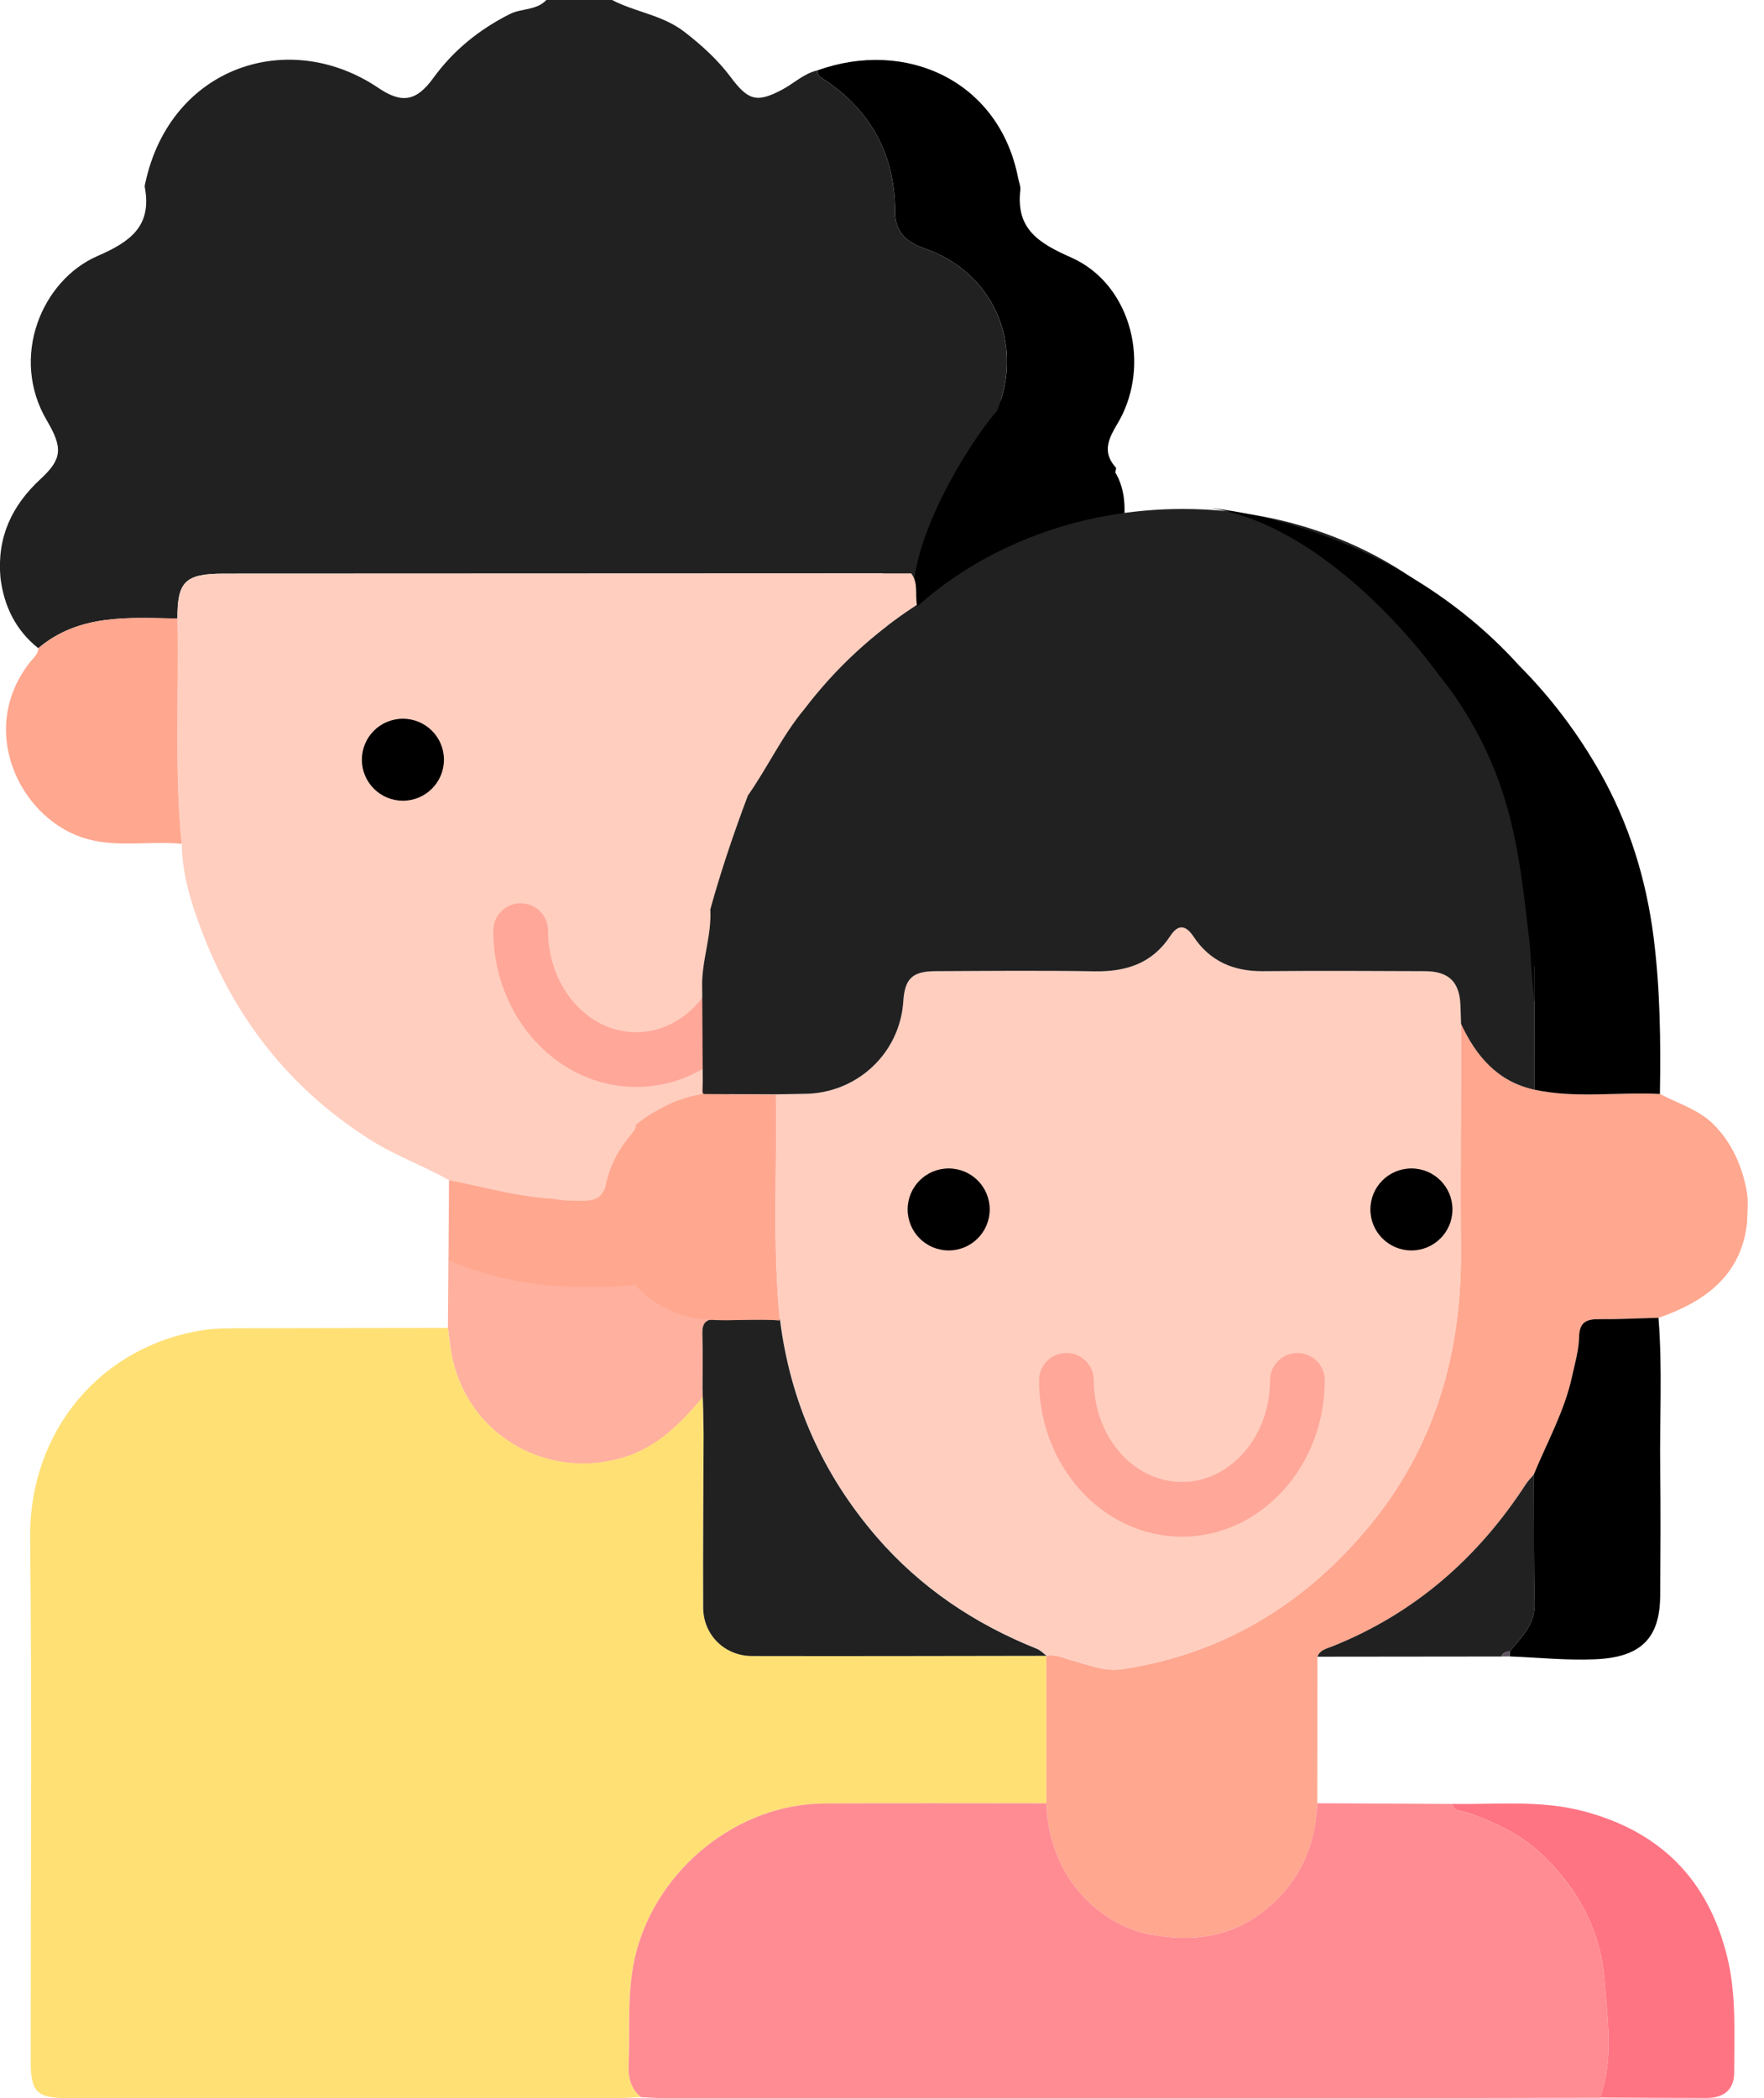 <svg width="90" height="107" viewBox="0 0 90 107" fill="none" xmlns="http://www.w3.org/2000/svg">
<g clip-path="url(#clip0_286_2041)">
<path d="M51.054 19.446C50.855 17.683 48.06 17.662 48.263 19.446C48.455 21.143 47.206 22.753 46.431 24.196C45.782 25.401 45.182 26.468 45.021 27.84C44.812 29.617 47.073 51.197 47.813 27.84C47.861 26.353 49.334 24.736 50.007 23.433C50.666 22.15 51.218 20.92 51.054 19.45V19.446Z" fill="#212121"/>
<path d="M56.099 23.238C55.771 23.011 55.446 22.952 55.157 23.011C54.919 22.356 54.225 21.949 53.541 22.102C53.541 21.949 53.531 21.795 53.517 21.642C53.416 20.499 52.034 19.726 51.134 20.656C49.041 22.82 43.012 32.893 49.63 33.015C52.146 33.06 54.731 31.886 56.155 29.782C57.369 27.991 58.175 24.677 56.095 23.238H56.099Z" fill="black"/>
<path d="M35.863 71.25C34.746 72.595 33.522 73.828 31.763 74.347C27.978 75.463 24.028 73.302 23.1 69.368C22.975 68.832 22.933 68.274 22.852 67.727C22.87 65.218 22.887 62.706 22.908 60.197C24.632 60.528 26.324 61.023 28.086 61.135C28.362 61.152 28.634 61.225 28.906 61.232C30.675 61.284 30.657 61.274 31.23 59.675C32.008 57.504 33.532 56.194 35.821 55.803C35.894 55.803 35.971 55.803 36.044 55.8C37.227 55.803 38.413 55.81 39.596 55.814C39.662 59.647 39.414 63.483 39.795 67.309C38.717 67.302 37.639 67.316 36.561 67.284C36.013 67.267 35.821 67.487 35.835 68.02C35.863 68.957 35.845 69.898 35.845 70.835C35.838 70.978 35.866 71.114 35.859 71.257L35.863 71.25Z" fill="#FFB09E"/>
<path d="M37.492 57.754V64.155C35.343 65.103 32.963 65.629 30.462 65.629H29.656C27.27 65.629 24.995 65.152 22.926 64.284V57.754C22.926 53.74 26.188 50.482 30.211 50.482C32.22 50.482 34.041 51.298 35.364 52.611C36.679 53.928 37.496 55.747 37.496 57.754H37.492Z" fill="#FFA78F"/>
<path d="M31.229 0C32.422 0.624 33.811 0.763 34.927 1.631C35.803 2.31 36.609 3.038 37.265 3.913C38.169 5.122 38.598 5.265 39.906 4.572C40.506 4.254 41.005 3.753 41.692 3.592C41.692 3.892 41.944 3.986 42.139 4.119C44.494 5.725 45.666 7.951 45.663 10.805C45.663 11.819 46.242 12.352 47.163 12.669C50.641 13.865 52.257 17.464 50.882 20.907C49.469 19.969 49.27 20.039 48.401 21.464C46.94 23.861 46.27 26.44 46.483 29.241C34.795 29.245 23.107 29.252 11.419 29.255C9.448 29.255 9.043 29.652 9.05 31.545C6.569 31.506 4.05 31.287 1.953 33.057C0.799 32.137 0.202 30.914 0.024 29.468C-0.161 27.43 0.579 25.802 2.079 24.419C3.181 23.401 3.206 22.83 2.389 21.443C0.485 18.21 2.135 14.29 4.975 13.056C6.674 12.318 7.759 11.52 7.386 9.533C7.375 9.471 7.4 9.398 7.414 9.328C8.701 3.376 14.751 1.404 19.311 4.488C20.49 5.286 21.24 5.174 22.099 3.99C23.135 2.561 24.45 1.505 26.01 0.718C26.61 0.415 27.37 0.54 27.876 0H31.222L31.229 0Z" fill="#212121"/>
<path d="M89.128 62.42C88.814 65.079 86.941 66.403 84.621 67.204C83.619 67.232 82.618 67.284 81.617 67.274C80.964 67.267 80.587 67.406 80.57 68.18C80.552 68.856 80.354 69.528 80.211 70.198C79.827 71.964 78.941 73.539 78.26 75.194C78.128 75.351 77.974 75.497 77.863 75.671C75.41 79.452 72.176 82.292 67.957 83.968C67.678 84.079 67.34 84.139 67.218 84.487C67.214 86.978 67.211 89.47 67.207 91.961C67.117 94.066 66.37 95.853 64.737 97.251C62.926 98.801 60.847 99.073 58.597 98.634C56.413 98.209 53.517 96.024 53.388 91.965C53.388 89.459 53.388 86.951 53.388 84.445C53.859 84.348 54.274 84.56 54.706 84.679C55.533 84.905 56.36 85.254 57.229 85.125C62.379 84.362 66.548 81.815 69.824 77.87C73.191 73.814 74.576 69.034 74.534 63.793C74.503 59.936 74.541 56.078 74.552 52.218C75.319 53.869 76.415 55.162 78.295 55.573C80.416 56.026 82.562 55.671 84.694 55.789C85.625 56.284 86.679 56.584 87.443 57.357C88.326 58.253 88.818 59.333 89.076 60.521C89.153 60.873 89.184 61.236 89.167 61.598L89.132 62.417L89.128 62.42Z" fill="#FFA78F"/>
<path d="M50.886 20.907C52.261 17.468 50.645 13.865 47.167 12.669C46.246 12.352 45.663 11.819 45.667 10.805C45.667 7.955 44.498 5.728 42.143 4.119C41.947 3.986 41.696 3.896 41.696 3.593C46.225 1.958 50.991 4.126 51.947 9.087C51.985 9.286 52.079 9.492 52.058 9.683C51.825 11.676 52.98 12.391 54.654 13.133C57.585 14.429 58.663 18.245 57.257 21.157C56.849 22.004 56.011 22.84 56.943 23.858C56.925 24.245 56.671 24.402 56.339 24.485C55.977 24.381 55.485 24.388 55.272 24.147C54.037 22.75 52.271 22.088 50.893 20.907H50.886Z" fill="black"/>
<path d="M35.824 50.367C35.835 51.963 35.845 53.559 35.856 55.155C35.845 55.367 35.835 55.584 35.824 55.796C33.532 56.186 32.011 57.496 31.233 59.667C30.661 61.267 30.678 61.277 28.909 61.225C28.634 61.218 28.365 61.145 28.089 61.127C26.327 61.019 24.635 60.521 22.912 60.19C21.603 59.448 20.183 58.943 18.899 58.131C14.43 55.301 11.527 51.326 9.891 46.346C9.535 45.259 9.287 44.172 9.273 43.033C8.886 39.21 9.137 35.374 9.057 31.544C9.047 29.652 9.455 29.255 11.426 29.255C23.114 29.252 34.802 29.245 46.49 29.241C46.863 29.729 46.685 30.318 46.783 30.855C44.568 32.29 42.652 34.05 41.054 36.154" fill="#FFCEBF"/>
<path d="M9.053 31.545C9.133 35.374 8.886 39.21 9.27 43.033C7.567 42.862 5.84 43.277 4.144 42.691C0.962 41.594 -1.162 37.175 1.545 33.75C1.712 33.538 1.953 33.367 1.957 33.053C4.054 31.287 6.573 31.506 9.053 31.541V31.545Z" fill="#FFA78F"/>
<path d="M53.383 84.445C53.383 86.951 53.383 89.46 53.383 91.965C49.594 91.965 45.802 91.941 42.013 91.975C37.599 92.014 33.552 95.31 32.45 99.582C31.961 101.47 32.15 103.369 32.066 105.268C32.038 105.937 32.167 106.502 32.694 106.941C32.279 106.962 31.86 106.997 31.445 106.997C22.105 106.997 12.769 106.997 3.429 106.997C1.876 106.997 1.566 106.694 1.566 105.087C1.562 96.209 1.632 87.331 1.538 78.452C1.478 72.909 5.215 68.598 10.417 67.825C10.93 67.748 11.457 67.741 11.977 67.738C15.602 67.727 19.223 67.727 22.848 67.72C22.928 68.267 22.97 68.825 23.096 69.361C24.024 73.292 27.973 75.456 31.759 74.341C33.517 73.822 34.742 72.588 35.858 71.243C35.883 71.867 35.872 72.497 35.893 73.121C35.883 76.076 35.858 79.031 35.872 81.982C35.879 83.365 36.968 84.442 38.37 84.445C43.381 84.456 48.391 84.442 53.397 84.435H53.376L53.383 84.445Z" fill="#FFE075"/>
<path d="M32.698 106.941C32.171 106.502 32.038 105.937 32.07 105.268C32.154 103.369 31.965 101.47 32.453 99.582C33.556 95.31 37.607 92.013 42.017 91.975C45.806 91.944 49.598 91.968 53.387 91.965C53.52 96.024 56.412 98.209 58.596 98.634C60.846 99.073 62.926 98.805 64.737 97.251C66.37 95.853 67.116 94.066 67.207 91.961C69.51 91.972 71.812 91.986 74.115 91.996C74.15 92.393 74.481 92.327 74.732 92.407C76.268 92.899 77.712 93.613 78.849 94.745C80.583 96.47 81.682 98.526 81.871 101.049C82.021 103.045 82.331 105.024 81.641 106.979C77.049 106.986 72.458 107 67.866 107.004C56.593 107.004 45.324 107.004 34.051 107.004C33.601 107.004 33.151 106.965 32.698 106.948V106.941Z" fill="#FF8C93"/>
<path d="M78.256 75.194C78.937 73.539 79.823 71.967 80.207 70.197C80.353 69.528 80.552 68.856 80.566 68.18C80.584 67.403 80.96 67.267 81.613 67.274C82.614 67.284 83.615 67.228 84.617 67.204C84.823 69.769 84.673 72.333 84.704 74.901C84.732 77.055 84.718 79.204 84.704 81.358C84.694 83.518 83.755 84.522 81.382 84.619C79.935 84.682 78.48 84.529 77.028 84.473C77.028 84.389 77.028 84.306 77.028 84.219C77.608 83.504 78.312 82.884 78.291 81.828C78.253 79.616 78.263 77.403 78.253 75.194H78.256Z" fill="black"/>
<path d="M81.641 106.975C82.332 105.021 82.021 103.041 81.871 101.045C81.683 98.522 80.584 96.466 78.85 94.742C77.712 93.609 76.268 92.895 74.733 92.403C74.482 92.323 74.15 92.39 74.115 91.992C76.331 92.034 78.557 91.787 80.748 92.355C84.687 93.379 87.15 95.836 88.123 99.794C88.601 101.742 88.476 103.721 88.479 105.69C88.479 106.596 87.924 106.989 87.07 106.989C85.262 106.989 83.452 106.975 81.644 106.968L81.641 106.975Z" fill="#FF7483"/>
<path d="M78.257 75.194C78.267 77.407 78.257 79.62 78.295 81.829C78.313 82.885 77.608 83.505 77.032 84.219C76.84 84.226 76.676 84.285 76.593 84.477C73.466 84.477 70.344 84.484 67.218 84.487C67.34 84.139 67.678 84.08 67.957 83.968C72.172 82.289 75.41 79.449 77.862 75.672C77.974 75.501 78.124 75.355 78.26 75.194H78.257Z" fill="#212121"/>
<path d="M76.592 84.477C76.675 84.285 76.84 84.226 77.031 84.219C77.031 84.302 77.031 84.386 77.031 84.473C76.885 84.473 76.738 84.473 76.592 84.477Z" fill="#5F5461"/>
<path d="M39.795 67.302C39.418 63.476 39.662 59.639 39.596 55.807C40.084 55.8 40.569 55.789 41.058 55.782C43.73 55.754 45.914 53.709 46.085 51.064C46.162 49.911 46.546 49.528 47.718 49.524C50.432 49.514 53.147 49.489 55.861 49.531C57.466 49.559 58.795 49.13 59.713 47.726C60.09 47.148 60.48 47.134 60.896 47.758C61.733 49.022 62.951 49.538 64.454 49.524C67.204 49.5 69.953 49.51 72.702 49.524C73.93 49.531 74.478 50.078 74.523 51.277C74.534 51.59 74.544 51.901 74.555 52.214C74.548 56.071 74.51 59.929 74.537 63.789C74.579 69.03 73.194 73.811 69.827 77.867C66.551 81.814 62.378 84.362 57.232 85.121C56.364 85.25 55.54 84.905 54.71 84.675C54.277 84.557 53.862 84.344 53.391 84.442L53.412 84.438C53.248 84.32 53.101 84.159 52.92 84.086C49.742 82.814 46.971 80.968 44.724 78.361C41.968 75.166 40.335 71.48 39.805 67.298L39.795 67.302Z" fill="#FFCEBF"/>
<path d="M39.795 67.302C40.325 71.483 41.958 75.166 44.714 78.365C46.964 80.971 49.731 82.818 52.91 84.09C53.091 84.163 53.237 84.323 53.401 84.442C48.391 84.449 43.381 84.463 38.375 84.452C36.972 84.452 35.883 83.372 35.877 81.989C35.863 79.034 35.891 76.079 35.898 73.128C35.883 71.804 35.877 71.863 35.845 70.828C35.845 69.891 35.863 68.95 35.835 68.013C35.821 67.479 36.009 67.26 36.56 67.277C37.639 67.309 38.717 67.298 39.795 67.302Z" fill="#212121"/>
<path d="M20.556 40.834C21.712 40.834 22.65 39.898 22.65 38.743C22.65 37.589 21.712 36.653 20.556 36.653C19.4 36.653 18.463 37.589 18.463 38.743C18.463 39.898 19.4 40.834 20.556 40.834Z" fill="black"/>
<path d="M32.457 55.431C28.438 55.431 25.169 51.856 25.169 47.458C25.169 46.688 25.794 46.065 26.564 46.065C27.336 46.065 27.96 46.688 27.96 47.458C27.96 50.319 29.977 52.643 32.457 52.643C34.938 52.643 36.955 50.316 36.955 47.458C36.955 46.688 37.579 46.065 38.35 46.065C39.121 46.065 39.746 46.688 39.746 47.458C39.746 51.856 36.477 55.431 32.457 55.431Z" fill="#FFA799"/>
<path d="M48.402 63.769C49.558 63.769 50.495 62.833 50.495 61.678C50.495 60.523 49.558 59.587 48.402 59.587C47.246 59.587 46.309 60.523 46.309 61.678C46.309 62.833 47.246 63.769 48.402 63.769Z" fill="black"/>
<path d="M72.011 63.769C73.168 63.769 74.105 62.833 74.105 61.678C74.105 60.523 73.168 59.587 72.011 59.587C70.855 59.587 69.918 60.523 69.918 61.678C69.918 62.833 70.855 63.769 72.011 63.769Z" fill="black"/>
<path d="M60.302 78.365C56.283 78.365 53.014 74.79 53.014 70.392C53.014 69.622 53.638 68.999 54.409 68.999C55.18 68.999 55.805 69.622 55.805 70.392C55.805 73.253 57.821 75.577 60.302 75.577C62.783 75.577 64.799 73.249 64.799 70.392C64.799 69.622 65.424 68.999 66.195 68.999C66.966 68.999 67.59 69.622 67.59 70.392C67.59 74.79 64.321 78.365 60.302 78.365Z" fill="#FFA799"/>
<path d="M78.281 49.322L78.292 55.573C76.411 55.162 75.316 53.869 74.545 52.218C74.534 51.904 74.527 51.594 74.513 51.28C74.472 50.078 73.924 49.531 72.696 49.528C69.946 49.514 67.197 49.503 64.448 49.528C62.944 49.542 61.73 49.026 60.893 47.761C60.477 47.137 60.087 47.151 59.71 47.73C58.792 49.13 57.466 49.559 55.858 49.535C53.147 49.489 50.433 49.514 47.718 49.528C46.546 49.531 46.162 49.914 46.086 51.068C45.915 53.709 43.73 55.758 41.058 55.782C40.573 55.789 40.085 55.8 39.596 55.807C38.413 55.803 37.231 55.8 36.048 55.793C35.797 55.793 35.846 55.8 35.856 55.155C35.846 53.559 35.835 51.963 35.825 50.367C35.783 49.019 36.32 47.73 36.24 46.378C36.784 44.413 37.44 42.479 38.159 40.569C39.17 39.13 39.91 37.513 41.047 36.154C42.645 34.053 44.561 32.294 46.776 30.855C46.787 30.876 46.797 30.896 46.808 30.917C50.227 27.858 55.028 25.956 60.348 25.956C70.724 25.956 79.133 33.193 79.133 42.123C79.133 44.301 79.066 45.437 78.184 46.162C78.323 46.869 78.194 47.785 78.264 48.521C78.288 48.81 78.383 48.786 78.281 49.322Z" fill="#212121"/>
<path d="M84.69 55.789C82.559 55.675 80.409 56.026 78.292 55.573C78.288 54.072 78.288 52.57 78.285 51.068C78.285 50.486 78.281 49.904 78.281 49.322C78.121 48.514 78.114 48.622 78.082 48.486C78.068 48.347 78.055 48.211 78.04 48.075C78.04 48.065 78.04 48.054 78.037 48.044C77.51 43.475 77.151 39.806 74.238 35.514C73.997 35.158 72.636 33.409 72.636 33.409C69.594 29.677 65.62 26.492 61.813 25.921C62.358 25.966 71.052 26.827 77.486 33.918C77.489 33.925 77.493 33.932 77.5 33.935C79.112 35.552 80.493 37.374 81.641 39.399C83.113 42.002 83.989 44.824 84.369 47.807C84.704 50.465 84.736 53.124 84.69 55.789Z" fill="black"/>
<path d="M78.284 51.068L78.274 51.082C78.274 51.082 78.152 49.674 78.04 48.075C78.054 48.211 78.068 48.346 78.082 48.486C78.113 48.622 78.12 48.514 78.281 49.322C78.281 49.904 78.284 50.486 78.284 51.068Z" fill="black"/>
<path d="M39.543 55.856C39.624 59.685 39.376 63.521 39.76 67.344C38.057 67.173 36.33 67.588 34.635 67.002C31.453 65.905 29.328 61.486 32.035 58.061C32.203 57.849 32.444 57.678 32.447 57.364C34.544 55.598 37.063 55.817 39.543 55.852V55.856Z" fill="#FFA78F"/>
</g>
<defs>
<clipPath id="clip0_286_2041">
<rect width="89.167" height="107" fill="white"/>
</clipPath>
</defs>
</svg>
